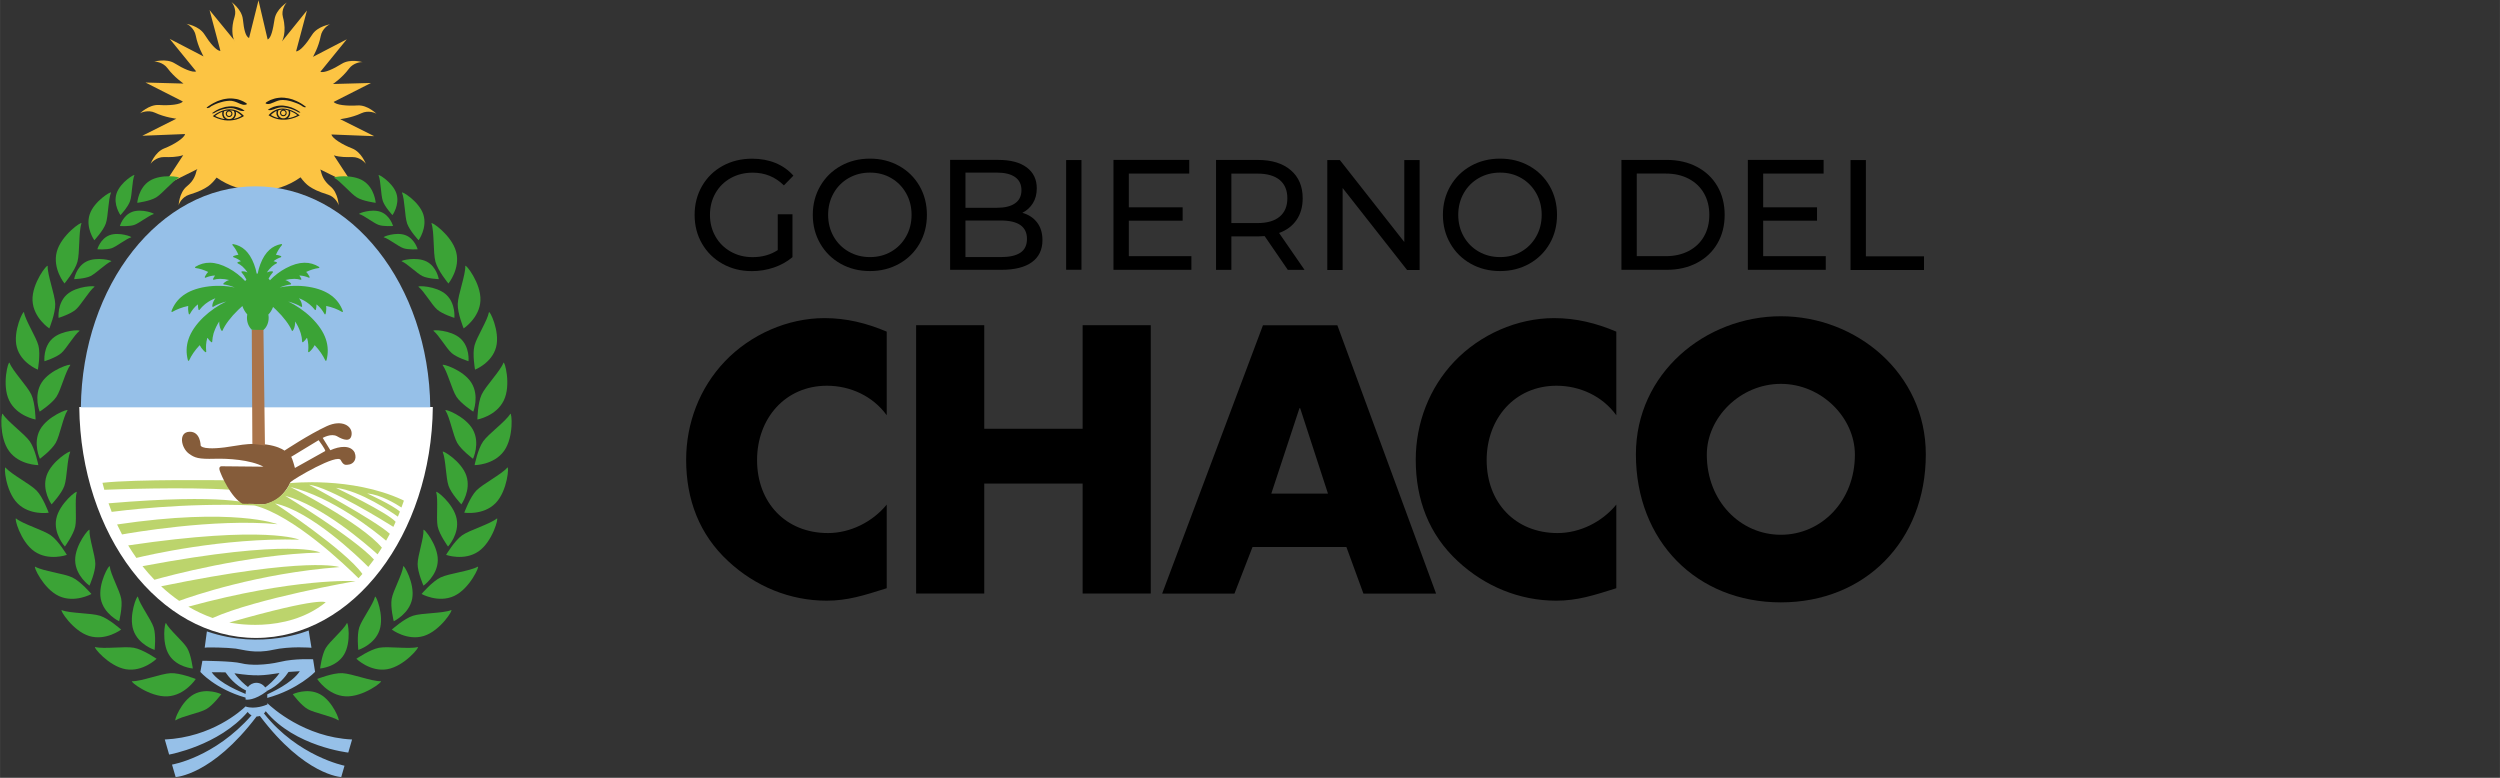 <?xml version="1.0" encoding="UTF-8" standalone="no"?>
<!-- Created with Inkscape (http://www.inkscape.org/) -->

<svg
   width="180"
   height="56"
   viewBox="0 0 47.625 14.817"
   version="1.1"
   id="svg1494"
   inkscape:version="1.1.2 (0a00cf5339, 2022-02-04)"
   sodipodi:docname="logo.svg"
   xmlns:inkscape="http://www.inkscape.org/namespaces/inkscape"
   xmlns:sodipodi="http://sodipodi.sourceforge.net/DTD/sodipodi-0.dtd"
   xmlns="http://www.w3.org/2000/svg"
   xmlns:svg="http://www.w3.org/2000/svg">
  <rect x="0" y="0" width="47.625" height="14.817" fill="#333333" stroke="none"/>
  <sodipodi:namedview
     id="namedview1496"
     pagecolor="#ffffff"
     bordercolor="#666666"
     borderopacity="1.0"
     inkscape:pageshadow="2"
     inkscape:pageopacity="0.0"
     inkscape:pagecheckerboard="0"
     inkscape:document-units="mm"
     showgrid="false"
     units="px"
     inkscape:zoom="8.5065501"
     inkscape:cx="84.58188"
     inkscape:cy="30.270791"
     inkscape:window-width="1920"
     inkscape:window-height="1016"
     inkscape:window-x="0"
     inkscape:window-y="27"
     inkscape:window-maximized="1"
     inkscape:current-layer="layer1" />
  <defs
     id="defs1491" />
  <g
     inkscape:label="Capa 1"
     inkscape:groupmode="layer"
     id="layer1">
    <g
       id="g263"
       transform="matrix(0.094,0,0,-0.094,14.816,4.082)">
      <path
         d="m 0,0 h 2.984 v -8.688 c -1.077,-0.913 -2.331,-1.613 -3.761,-2.101 -1.43,-0.488 -2.922,-0.732 -4.476,-0.732 -2.197,0 -4.176,0.493 -5.937,1.48 -1.762,0.987 -3.145,2.344 -4.151,4.074 -1.005,1.729 -1.507,3.676 -1.507,5.84 0,2.164 0.502,4.116 1.507,5.855 1.006,1.74 2.394,3.098 4.166,4.074 1.772,0.976 3.767,1.464 5.984,1.464 1.74,0 3.321,-0.292 4.741,-0.875 C 0.969,9.807 2.176,8.953 3.171,7.829 L 1.244,5.855 c -1.741,1.719 -3.845,2.578 -6.311,2.578 -1.658,0 -3.144,-0.366 -4.46,-1.098 -1.316,-0.731 -2.348,-1.75 -3.094,-3.054 -0.745,-1.306 -1.118,-2.775 -1.118,-4.408 0,-1.613 0.373,-3.072 1.118,-4.376 0.746,-1.305 1.778,-2.329 3.094,-3.071 1.316,-0.743 2.792,-1.114 4.429,-1.114 1.948,0 3.648,0.477 5.098,1.432 z"
         style="fill:#000000;fill-opacity:1;fill-rule:nonzero;stroke:none"
         id="path265" />
    </g>
    <g
       id="g267"
       transform="matrix(0.094,0,0,-0.094,16.978,4.793)">
      <path
         d="m 0,0 c 1.275,0.743 2.279,1.766 3.016,3.071 0.735,1.305 1.103,2.763 1.103,4.376 0,1.612 -0.368,3.071 -1.103,4.376 -0.737,1.304 -1.741,2.328 -3.016,3.071 -1.274,0.743 -2.71,1.114 -4.305,1.114 -1.596,0 -3.041,-0.371 -4.336,-1.114 -1.296,-0.743 -2.311,-1.767 -3.047,-3.071 -0.735,-1.305 -1.103,-2.764 -1.103,-4.376 0,-1.613 0.368,-3.071 1.103,-4.376 0.736,-1.305 1.751,-2.328 3.047,-3.071 1.295,-0.743 2.74,-1.114 4.336,-1.114 1.595,0 3.031,0.371 4.305,1.114 m -10.242,-2.467 c -1.762,0.987 -3.145,2.35 -4.15,4.09 -1.006,1.739 -1.508,3.681 -1.508,5.824 0,2.142 0.502,4.084 1.508,5.824 1.005,1.74 2.388,3.103 4.15,4.089 1.761,0.987 3.74,1.48 5.937,1.48 2.176,0 4.144,-0.493 5.906,-1.48 1.761,-0.986 3.14,-2.344 4.135,-4.073 C 6.73,11.557 7.228,9.611 7.228,7.447 7.228,5.283 6.73,3.336 5.736,1.607 4.741,-0.123 3.362,-1.48 1.601,-2.467 c -1.762,-0.986 -3.73,-1.479 -5.906,-1.479 -2.197,0 -4.176,0.493 -5.937,1.479"
         style="fill:#000000;fill-opacity:1;fill-rule:nonzero;stroke:none"
         id="path269" />
    </g>
    <g
       id="g271"
       transform="matrix(0.094,0,0,-0.094,19.438,4.814)">
      <path
         d="m 0,0 c 0.891,0.594 1.337,1.528 1.337,2.801 0,2.482 -1.772,3.723 -5.316,3.723 h -7.15 v -7.415 h 7.15 C -2.218,-0.891 -0.891,-0.594 0,0 M -11.129,16.231 V 9.102 h 6.373 c 1.596,0 2.823,0.302 3.684,0.907 0.859,0.605 1.29,1.491 1.29,2.658 0,1.166 -0.431,2.052 -1.29,2.657 -0.861,0.605 -2.088,0.907 -3.684,0.907 z M 3.388,6.126 C 4.113,5.182 4.476,3.989 4.476,2.546 4.476,0.615 3.766,-0.87 2.347,-1.91 0.927,-2.949 -1.14,-3.469 -3.854,-3.469 h -10.383 v 22.277 h 9.761 c 2.487,0 4.409,-0.509 5.766,-1.527 1.357,-1.018 2.036,-2.429 2.036,-4.232 0,-1.168 -0.264,-2.176 -0.793,-3.024 C 2.005,9.176 1.295,8.529 0.404,8.084 1.668,7.722 2.663,7.07 3.388,6.126"
         style="fill:#000000;fill-opacity:1;fill-rule:nonzero;stroke:none"
         id="path273" />
    </g>
    <path
       d="m 20.31,3.049 h 0.292 v 2.09 h -0.292 z"
       style="fill:#000000;fill-opacity:1;fill-rule:nonzero;stroke:none;stroke-width:0.094"
       id="path275" />
    <g
       id="g277"
       transform="matrix(0.094,0,0,-0.094,22.696,4.88)">
      <path
         d="M 0,0 V -2.769 H -15.791 V 19.508 H -0.435 V 16.74 H -12.683 V 9.898 H -1.771 V 7.192 H -12.683 V 0 Z"
         style="fill:#000000;fill-opacity:1;fill-rule:nonzero;stroke:none"
         id="path279" />
    </g>
    <g
       id="g281"
       transform="matrix(0.094,0,0,-0.094,24.378,4.127)">
      <path
         d="M 0,0 C 1.036,0.87 1.554,2.111 1.554,3.724 1.554,5.336 1.036,6.572 0,7.431 -1.036,8.29 -2.539,8.72 -4.508,8.72 H -9.792 V -1.305 h 5.284 C -2.539,-1.305 -1.036,-0.87 0,0 m 1.647,-10.789 -4.693,6.843 C -3.627,-3.989 -4.083,-4.01 -4.414,-4.01 h -5.378 v -6.779 H -12.9 v 22.278 h 8.486 c 2.818,0 5.036,-0.69 6.652,-2.069 C 3.854,8.041 4.662,6.142 4.662,3.724 4.662,2.005 4.248,0.541 3.419,-0.668 2.59,-1.878 1.409,-2.758 -0.124,-3.31 l 5.16,-7.479 z"
         style="fill:#000000;fill-opacity:1;fill-rule:nonzero;stroke:none"
         id="path283" />
    </g>
    <g
       id="g285"
       transform="matrix(0.094,0,0,-0.094,27.044,3.049)">
      <path
         d="m 0,0 v -22.277 h -2.549 l -13.056,16.612 v -16.612 h -3.108 V 0 h 2.549 L -3.108,-16.612 V 0 Z"
         style="fill:#000000;fill-opacity:1;fill-rule:nonzero;stroke:none"
         id="path287" />
    </g>
    <g
       id="g289"
       transform="matrix(0.094,0,0,-0.094,28.982,4.793)">
      <path
         d="m 0,0 c 1.275,0.743 2.279,1.766 3.016,3.071 0.735,1.305 1.103,2.763 1.103,4.376 0,1.612 -0.368,3.071 -1.103,4.376 -0.737,1.304 -1.741,2.328 -3.016,3.071 -1.274,0.743 -2.71,1.114 -4.305,1.114 -1.596,0 -3.041,-0.371 -4.336,-1.114 -1.296,-0.743 -2.311,-1.767 -3.047,-3.071 -0.735,-1.305 -1.103,-2.764 -1.103,-4.376 0,-1.613 0.368,-3.071 1.103,-4.376 0.736,-1.305 1.751,-2.328 3.047,-3.071 1.295,-0.743 2.74,-1.114 4.336,-1.114 1.595,0 3.031,0.371 4.305,1.114 m -10.242,-2.467 c -1.762,0.987 -3.145,2.35 -4.15,4.09 -1.006,1.739 -1.508,3.681 -1.508,5.824 0,2.142 0.502,4.084 1.508,5.824 1.005,1.74 2.388,3.103 4.15,4.089 1.761,0.987 3.74,1.48 5.937,1.48 2.176,0 4.144,-0.493 5.906,-1.48 1.761,-0.986 3.14,-2.344 4.135,-4.073 C 6.73,11.557 7.228,9.611 7.228,7.447 7.228,5.283 6.73,3.336 5.736,1.607 4.741,-0.123 3.362,-1.48 1.601,-2.467 c -1.762,-0.986 -3.73,-1.479 -5.906,-1.479 -2.197,0 -4.176,0.493 -5.937,1.479"
         style="fill:#000000;fill-opacity:1;fill-rule:nonzero;stroke:none"
         id="path291" />
    </g>
    <g
       id="g293"
       transform="matrix(0.094,0,0,-0.094,31.733,4.88)">
      <path
         d="m 0,0 c 1.761,0 3.311,0.35 4.647,1.05 1.336,0.7 2.367,1.681 3.093,2.944 0.725,1.262 1.088,2.721 1.088,4.376 0,1.655 -0.363,3.113 -1.088,4.376 C 7.014,14.008 5.983,14.989 4.647,15.69 3.311,16.39 1.761,16.74 0,16.74 H -5.876 V 0 Z m -8.984,19.508 h 9.17 c 2.301,0 4.342,-0.466 6.124,-1.4 1.782,-0.934 3.165,-2.243 4.15,-3.93 0.984,-1.687 1.476,-3.623 1.476,-5.808 0,-2.186 -0.492,-4.122 -1.476,-5.808 C 9.475,0.875 8.092,-0.435 6.31,-1.369 4.528,-2.302 2.487,-2.769 0.186,-2.769 h -9.17 z"
         style="fill:#000000;fill-opacity:1;fill-rule:nonzero;stroke:none"
         id="path295" />
    </g>
    <g
       id="g297"
       transform="matrix(0.094,0,0,-0.094,34.781,4.88)">
      <path
         d="M 0,0 V -2.769 H -15.791 V 19.508 H -0.435 V 16.74 H -12.683 V 9.898 H -1.771 V 7.192 H -12.683 V 0 Z"
         style="fill:#000000;fill-opacity:1;fill-rule:nonzero;stroke:none"
         id="path299" />
    </g>
    <g
       id="g301"
       transform="matrix(0.094,0,0,-0.094,35.253,3.049)">
      <path
         d="M 0,0 H 3.108 V -19.508 H 14.89 v -2.769 H 0 Z"
         style="fill:#000000;fill-opacity:1;fill-rule:nonzero;stroke:none"
         id="path303" />
    </g>
    <g
       id="g305"
       transform="matrix(0.094,0,0,-0.094,16.892,7.911)">
      <path
         d="m 0,0 c -2.818,3.895 -7.397,5.986 -12.117,5.986 -8.454,0 -14.161,-6.635 -14.161,-15.073 0,-8.583 5.777,-14.785 14.372,-14.785 4.509,0 9.017,2.235 11.906,5.769 v -16.949 c -4.579,-1.442 -7.89,-2.524 -12.188,-2.524 -7.397,0 -14.442,2.885 -19.937,8.005 -5.847,5.41 -8.524,12.478 -8.524,20.556 0,7.428 2.747,14.568 7.82,19.906 5.213,5.481 12.751,8.799 20.218,8.799 4.439,0 8.525,-1.01 12.611,-2.741 z"
         style="fill:#000000;fill-opacity:1;fill-rule:nonzero;stroke:none"
         id="path307" />
    </g>
    <g
       id="g309"
       transform="matrix(0.094,0,0,-0.094,20.624,8.168)">
      <path
         d="M 0,0 V 20.988 H 13.808 V -33.393 H 0 v 22.286 h -19.937 v -22.286 h -13.808 v 54.381 h 13.808 V 0 Z"
         style="fill:#000000;fill-opacity:1;fill-rule:nonzero;stroke:none"
         id="path311" />
    </g>
    <g
       id="g313"
       transform="matrix(0.094,0,0,-0.094,24.768,7.776)">
      <path
         d="M 0,0 H -0.141 L -5.847,-17.309 H 5.636 Z m -9.652,-28.128 -3.663,-9.448 h -14.653 l 20.43,54.381 H 7.538 L 27.546,-37.576 H 12.821 l -3.452,9.448 z"
         style="fill:#000000;fill-opacity:1;fill-rule:nonzero;stroke:none"
         id="path315" />
    </g>
    <g
       id="g317"
       transform="matrix(0.094,0,0,-0.094,30.791,7.911)">
      <path
         d="m 0,0 c -2.818,3.895 -7.397,5.986 -12.118,5.986 -8.454,0 -14.159,-6.635 -14.159,-15.073 0,-8.583 5.776,-14.785 14.371,-14.785 4.509,0 9.017,2.235 11.906,5.769 v -16.949 c -4.579,-1.442 -7.891,-2.524 -12.188,-2.524 -7.397,0 -14.442,2.885 -19.937,8.005 -5.847,5.41 -8.524,12.478 -8.524,20.556 0,7.428 2.747,14.568 7.82,19.906 5.213,5.481 12.751,8.799 20.219,8.799 4.438,0 8.524,-1.01 12.61,-2.741 z"
         style="fill:#000000;fill-opacity:1;fill-rule:nonzero;stroke:none"
         id="path319" />
    </g>
    <g
       id="g321"
       transform="matrix(0.094,0,0,-0.094,32.515,8.662)">
      <path
         d="m 0,0 c 0,-9.376 6.763,-16.228 15.006,-16.228 8.242,0 15.005,6.852 15.005,16.228 0,7.501 -6.763,14.353 -15.005,14.353 C 6.763,14.353 0,7.501 0,0 m 44.383,0.072 c 0,-17.598 -12.329,-30.003 -29.377,-30.003 -17.049,0 -29.377,12.405 -29.377,30.003 0,16.444 14.089,27.984 29.377,27.984 15.287,0 29.377,-11.54 29.377,-27.984"
         style="fill:#000000;fill-opacity:1;fill-rule:nonzero;stroke:none"
         id="path323" />
    </g>
    <g
       id="g325"
       transform="matrix(0.062,0,0,-0.062,8.245,7.754)">
      <path
         d="m 0,0 c -0.402,-39.274 -24.575,-70.953 -54.316,-70.953 -29.759,0 -53.91,31.69 -54.319,70.953 z"
         style="fill:#ffffff;fill-opacity:1;fill-rule:evenodd;stroke:none"
         id="path327" />
    </g>
    <g
       id="g329"
       transform="matrix(0.062,0,0,-0.062,4.464,0.783)">
      <path
         d="M 0,0 V 0 L -0.007,-0.048 -0.155,0.365 C -0.062,0.128 0,0 0,0 m 32.506,-23.982 c 0,0 3.482,0.37 6.565,1.836 2.057,0.978 4.339,0.106 4.685,-0.277 0,0 -2.772,2.861 -5.914,2.654 -3.157,-0.221 -6.665,0.137 -7.322,1.09 l 11.468,5.818 -11.686,-0.321 c 0,0 2.895,1.964 4.918,4.716 1.348,1.824 3.781,2.14 4.268,1.971 0,0 -3.795,1.193 -6.468,-0.465 -2.629,-1.644 -5.509,-2.943 -6.595,-2.459 l 0.045,0.044 8.078,9.932 -10.39,-5.398 c 0,0 1.761,3.046 2.381,6.391 0.41,2.253 2.46,3.589 2.981,3.63 0,0 -3.941,-0.561 -5.631,-3.231 -1.666,-2.67 -3.744,-5.136 -4.918,-5.099 l 3.333,12.557 -7.675,-9.514 c 0,0 1.591,2.75 0.291,7.498 -0.601,2.201 0.835,4.25 1.3,4.527 0,0 -3.396,-2.093 -3.87,-5.213 C 11.867,3.596 11.317,0.923 10.228,0.502 L 7.414,12.531 4.519,0.945 C 3.441,1.421 2.947,3.536 2.621,6.678 2.3,9.817 -0.982,12.073 -0.982,12.073 -0.543,11.796 0.783,9.669 0.077,7.498 -1.103,3.894 -0.498,1.384 -0.166,0.431 L -7.624,9.54 -4.282,-3.006 c -1.167,-0.055 -3.246,2.411 -4.919,5.088 -1.698,2.662 -5.634,3.238 -5.634,3.238 0.524,-0.063 2.566,-1.396 2.976,-3.633 0.627,-3.346 2.392,-6.395 2.392,-6.395 l -10.393,5.394 8.078,-9.932 0.056,-0.047 c -1.071,-0.484 -3.977,0.804 -6.598,2.454 -2.681,1.673 -6.472,0.473 -6.472,0.473 0.491,0.181 2.905,-0.129 4.257,-1.967 2.015,-2.74 4.932,-4.716 4.932,-4.716 l -11.693,0.318 11.461,-5.819 c -0.65,-0.971 -4.162,-1.303 -7.3,-1.082 -3.16,0.196 -5.929,-2.651 -5.929,-2.651 0.347,0.373 2.628,1.24 4.677,0.277 3.083,-1.458 6.572,-1.839 6.572,-1.839 l -10.459,-5.239 13.132,0.524 c -0.176,-1.166 -3.426,-3.278 -6.375,-4.404 -2.944,-1.145 -4.265,-4.881 -4.265,-4.881 0.151,0.491 1.854,2.23 4.132,2.211 1.819,-0.03 3.931,-0.074 5.944,0.598 l -6.233,-9.533 10.593,5.247 c -0.155,-0.278 -0.254,-0.454 -0.254,-0.454 -0.34,-1.37 -0.813,-3.087 -2.984,-4.841 -2.444,-1.983 -2.544,-5.974 -2.544,-5.974 -0.007,0.532 1.075,2.721 3.246,3.389 3.26,1.02 4.493,1.706 5.815,2.585 0.79,0.539 1.765,1.532 2.61,2.677 3.641,-2.562 8.065,-4.084 12.86,-4.084 4.823,0 9.286,1.547 12.934,4.165 0.857,-1.189 1.854,-2.208 2.651,-2.758 1.329,-0.879 2.573,-1.565 5.826,-2.585 2.168,-0.668 3.25,-2.857 3.25,-3.389 0,0 -0.108,3.991 -2.559,5.974 -2.16,1.754 -2.626,3.471 -2.976,4.841 0,0 -0.033,0.129 -0.129,0.339 l 10.36,-5.132 -6.188,9.463 c 1.953,-0.602 3.973,-0.55 5.723,-0.528 2.285,0.019 3.991,-1.72 4.153,-2.211 0,0 -1.336,3.736 -4.279,4.881 -2.942,1.126 -6.154,3.105 -6.328,4.272 l 13.129,-0.521 z"
         style="fill:#fcc443;fill-opacity:1;fill-rule:evenodd;stroke:none"
         id="path331" />
    </g>
    <g
       id="g333"
       transform="matrix(0.062,0,0,-0.062,1.54,7.76)">
      <path
         d="m 0,0 c 0.395,37.591 24.272,67.911 53.681,67.911 29.393,0 53.278,-30.313 53.677,-67.907 z"
         style="fill:#96c0e8;fill-opacity:1;fill-rule:evenodd;stroke:none"
         id="path335" />
    </g>
    <g
       id="g337"
       transform="matrix(0.062,0,0,-0.062,4.368,11.859)">
      <path
         d="M 0,0 C 0,0 17.132,-3.851 29.601,6.185 29.601,6.185 28.39,8.105 0,0"
         style="fill:#bcd46c;fill-opacity:1;fill-rule:evenodd;stroke:none"
         id="path339" />
    </g>
    <g
       id="g341"
       transform="matrix(0.062,0,0,-0.062,3.588,11.557)">
      <path
         d="M 0,0 C 2.389,-1.407 4.877,-2.574 7.458,-3.485 20.956,2.562 50.912,7.768 51.403,7.857 h 0.014 C 51.026,7.879 32.602,8.89 0,0"
         style="fill:#bcd46c;fill-opacity:1;fill-rule:evenodd;stroke:none"
         id="path343" />
    </g>
    <g
       id="g345"
       transform="matrix(0.062,0,0,-0.062,3.069,11.169)">
      <path
         d="M 0,0 C 1.769,-1.639 3.615,-3.146 5.542,-4.475 9.474,-3.039 29.725,3.998 54.792,5.9 54.792,5.9 45.417,9.326 0,0"
         style="fill:#bcd46c;fill-opacity:1;fill-rule:evenodd;stroke:none"
         id="path347" />
    </g>
    <g
       id="g349"
       transform="matrix(0.062,0,0,-0.062,2.714,10.786)">
      <path
         d="M 0,0 C 1.17,-1.462 2.392,-2.865 3.667,-4.176 7.428,-3.116 32.141,3.633 54.644,4.191 54.644,4.191 46.149,8.688 0,0"
         style="fill:#bcd46c;fill-opacity:1;fill-rule:evenodd;stroke:none"
         id="path351" />
    </g>
    <g
       id="g353"
       transform="matrix(0.062,0,0,-0.062,5.701,10.281)">
      <path
         d="m 0,0 c 0,0 -10.191,4.519 -52.57,-1.762 0.794,-1.318 1.629,-2.607 2.511,-3.843 C -47.105,-4.885 -23.523,0.661 0,0"
         style="fill:#bcd46c;fill-opacity:1;fill-rule:evenodd;stroke:none"
         id="path355" />
    </g>
    <g
       id="g357"
       transform="matrix(0.062,0,0,-0.062,5.286,9.986)">
      <path
         d="m 0,0 c 0,0 -13.421,5.242 -49.291,-0.085 0.483,-1.041 0.989,-2.068 1.517,-3.069 C -45.602,-2.758 -19.506,1.835 0,0"
         style="fill:#bcd46c;fill-opacity:1;fill-rule:evenodd;stroke:none"
         id="path359" />
    </g>
    <g
       id="g361"
       transform="matrix(0.062,0,0,-0.062,4.845,9.629)">
      <path
         d="m 0,0 c 0.099,-0.008 0.203,-0.008 0.311,-0.008 0,0 -0.034,0.015 -0.115,0.048 -0.953,0.498 -8.732,3.689 -44.997,0.616 0.314,-0.886 0.635,-1.757 0.967,-2.628 C -42.028,-1.74 -21.755,0.93 0,0"
         style="fill:#bcd46c;fill-opacity:1;fill-rule:evenodd;stroke:none"
         id="path363" />
    </g>
    <g
       id="g365"
       transform="matrix(0.062,0,0,-0.062,4.399,9.33)">
      <path
         d="m 0,0 -1.71,2.913 c 0,0 -27.672,0.387 -37.767,-0.779 0.173,-0.712 0.366,-1.44 0.572,-2.145 C -36.157,0.099 -14.134,0.938 0,0"
         style="fill:#bcd46c;fill-opacity:1;fill-rule:evenodd;stroke:none"
         id="path367" />
    </g>
    <g
       id="g369"
       transform="matrix(0.062,0,0,-0.062,5.618,8.915)">
      <path
         d="M 0,0 V 0 C 0,0 -0.735,2.828 -1.152,3.426 L 7.281,8.54 c 0,0 2.201,-2.943 2.027,-3.335 z M 18.335,4.788 C 17.076,7.093 13.754,6.749 10.884,5.449 L 8.537,9.238 c 0,0 2.658,1.532 4.445,0.48 1.779,-1.045 4.198,-1.949 4.438,0.598 0.247,2.552 -2.935,4.7 -7.662,2.518 -5.383,-2.481 -12.97,-7.506 -12.97,-7.506 0,0 -4.224,3.393 -14.843,1.525 -10.626,-1.861 -10.91,0.037 -10.91,0.037 0,0 -0.034,4.374 -3.46,4.235 -3.43,-0.145 -2.581,-4.933 -0.144,-6.724 1.791,-1.307 2.943,-1.709 7.913,-1.573 3.939,0.118 10.91,-0.266 14.994,-2.433 l -12.834,0.129 c 0,0 -1.046,0.07 -0.625,-1.292 0.421,-1.377 3.468,-8.363 7.03,-10.224 1.643,0 7.075,-0.169 7.075,-0.169 0,0 1.687,0.516 2.691,1.052 1.643,0.772 4.014,3.359 4.922,5.733 1.056,1.053 14.632,8.995 15.503,6.757 0.876,-1.717 1.574,-1.476 2.629,-1.303 1.045,0.185 2.514,1.403 1.606,3.71"
         style="fill:#855c3a;fill-opacity:1;fill-rule:evenodd;stroke:none"
         id="path371" />
    </g>
    <g
       id="g373"
       transform="matrix(0.062,0,0,-0.062,7.694,9.538)">
      <path
         d="m 0,0 -0.542,0.292 c -15.685,7.199 -34.445,5.091 -34.445,5.091 0,0 -1.868,-5.013 -7.905,-6.471 l -4.973,0.121 c 0,0 1.008,-0.218 2.23,-0.509 -0.1,0 -0.196,0.007 -0.295,0.007 12.051,-3.076 28.126,-18.52 31.985,-22.364 0.406,0.425 0.801,0.871 1.185,1.315 -5.136,7.303 -26.839,21.658 -26.839,21.658 11.047,-2.326 25.676,-16.504 28.667,-19.495 0.594,0.739 1.181,1.499 1.735,2.271 -6.151,6.72 -27.293,19.59 -27.293,19.59 11.254,-2.975 24.809,-14.757 28.401,-18.002 0.451,0.664 0.897,1.351 1.325,2.053 -6.424,7.728 -28.101,18.641 -28.101,18.641 12.831,-3.064 26.011,-13.623 29.397,-16.489 0.392,0.694 0.776,1.4 1.152,2.108 -4.733,4.276 -24.811,15.068 -24.811,15.068 6.236,-0.701 23.515,-11.449 25.893,-12.938 0.229,0.514 0.458,1.034 0.694,1.558 -2.437,2.806 -18.339,10.439 -18.339,10.439 7.558,-0.894 17.232,-7.569 19.029,-8.855 0.219,0.511 0.421,1.027 0.628,1.548 -2.311,2.063 -10.072,5.579 -10.072,5.579 4.154,-0.347 8.78,-3.161 10.545,-4.32 0.258,0.69 0.51,1.392 0.749,2.104"
         style="fill:#bcd46c;fill-opacity:1;fill-rule:evenodd;stroke:none"
         id="path375" />
    </g>
    <g
       id="g377"
       transform="matrix(0.062,0,0,-0.062,3.219,12.474)">
      <path
         d="m 0,0 c 2.359,-3.836 7.315,-4.213 7.315,-4.213 0,0 -0.511,4.246 -1.751,6.31 C 4.297,4.191 0.155,7.631 -0.905,9.711 -1.244,10.383 -2.359,3.833 0,0"
         style="fill:#3ba336;fill-opacity:1;fill-rule:evenodd;stroke:none"
         id="path379" />
    </g>
    <g
       id="g381"
       transform="matrix(0.062,0,0,-0.062,3.729,12.935)">
      <path
         d="m 0,0 c 0,0 -4.808,1.916 -7.71,1.787 -2.953,-0.133 -9.012,-2.544 -11.833,-2.473 -0.905,0.029 5.405,-4.937 10.851,-4.649 C -3.256,-5.039 0,0 0,0"
         style="fill:#3ba336;fill-opacity:1;fill-rule:evenodd;stroke:none"
         id="path383" />
    </g>
    <g
       id="g385"
       transform="matrix(0.062,0,0,-0.062,2.945,12.381)">
      <path
         d="m 0,0 c 0,0 0.495,4.501 -0.299,6.919 -0.797,2.466 -4.247,7.008 -4.84,9.407 C -5.328,17.095 -8.053,10.607 -6.531,6.092 -5.01,1.565 0,0 0,0"
         style="fill:#3ba336;fill-opacity:1;fill-rule:evenodd;stroke:none"
         id="path387" />
    </g>
    <g
       id="g389"
       transform="matrix(0.062,0,0,-0.062,2.982,12.55)">
      <path
         d="M 0,0 C 0,0 -4.176,2.88 -6.993,3.386 -9.84,3.899 -16.157,2.92 -18.841,3.603 -19.698,3.825 -14.743,-2.308 -9.475,-3.212 -4.213,-4.113 0,0 0,0"
         style="fill:#3ba336;fill-opacity:1;fill-rule:evenodd;stroke:none"
         id="path391" />
    </g>
    <g
       id="g393"
       transform="matrix(0.062,0,0,-0.062,1.919,11.407)">
      <path
         d="m 0,0 c 0.897,-4.685 5.652,-6.912 5.652,-6.912 0,0 1.1,4.405 0.639,6.904 C 5.826,2.529 3.016,7.506 2.751,9.961 2.658,10.744 -0.897,4.689 0,0"
         style="fill:#3ba336;fill-opacity:1;fill-rule:evenodd;stroke:none"
         id="path395" />
    </g>
    <g
       id="g397"
       transform="matrix(0.062,0,0,-0.062,2.307,11.994)">
      <path
         d="m 0,0 c 0,0 -3.781,3.389 -6.495,4.253 -2.773,0.872 -9.16,0.702 -11.734,1.721 -0.82,0.332 3.309,-6.384 8.418,-7.946 C -4.7,-3.534 0,0 0,0"
         style="fill:#3ba336;fill-opacity:1;fill-rule:evenodd;stroke:none"
         id="path399" />
    </g>
    <g
       id="g401"
       transform="matrix(0.062,0,0,-0.062,1.704,11.157)">
      <path
         d="M 0,0 C 0,0 1.828,4.143 1.802,6.69 1.772,9.282 -0.144,14.65 0.004,17.11 0.055,17.911 -4.479,12.542 -4.398,7.776 -4.305,3.001 0,0 0,0"
         style="fill:#3ba336;fill-opacity:1;fill-rule:evenodd;stroke:none"
         id="path403" />
    </g>
    <g
       id="g405"
       transform="matrix(0.062,0,0,-0.062,1.741,11.316)">
      <path
         d="m 0,0 c 0,0 -3.286,3.866 -5.867,5.088 -2.621,1.237 -8.976,1.931 -11.387,3.29 -0.775,0.436 2.411,-6.764 7.266,-9.005 C -5.139,-2.868 0,0 0,0"
         style="fill:#3ba336;fill-opacity:1;fill-rule:evenodd;stroke:none"
         id="path407" />
    </g>
    <g
       id="g409"
       transform="matrix(0.062,0,0,-0.062,1.433,10.03)">
      <path
         d="m 0,0 c 0.521,2.53 -0.21,8.194 0.454,10.568 0.218,0.76 -5.357,-3.516 -6.288,-8.201 -0.915,-4.678 2.651,-8.529 2.651,-8.529 0,0 2.667,3.667 3.183,6.162"
         style="fill:#3ba336;fill-opacity:1;fill-rule:evenodd;stroke:none"
         id="path411" />
    </g>
    <g
       id="g413"
       transform="matrix(0.062,0,0,-0.062,1.273,10.571)">
      <path
         d="M 0,0 C 0,0 -2.588,4.369 -4.918,6.008 -7.292,7.669 -13.436,9.43 -15.585,11.176 -16.279,11.731 -14.351,4.099 -9.95,1.067 -5.549,-1.964 0,0 0,0"
         style="fill:#3ba336;fill-opacity:1;fill-rule:evenodd;stroke:none"
         id="path415" />
    </g>
    <g
       id="g417"
       transform="matrix(0.062,0,0,-0.062,1.226,9.255)">
      <path
         d="m 0,0 c 0.841,2.444 0.823,8.149 1.794,10.427 0.31,0.727 -5.768,-2.81 -7.27,-7.333 -1.517,-4.53 1.539,-8.798 1.539,-8.798 0,0 3.106,3.297 3.937,5.704"
         style="fill:#3ba336;fill-opacity:1;fill-rule:evenodd;stroke:none"
         id="path419" />
    </g>
    <g
       id="g421"
       transform="matrix(0.062,0,0,-0.062,0.927,9.768)">
      <path
         d="m 0,0 c 0,0 -1.732,4.77 -3.718,6.812 -2.02,2.078 -7.739,4.948 -9.526,7.06 -0.576,0.679 -0.1,-7.189 3.666,-10.974 C -5.819,-0.897 0,0 0,0"
         style="fill:#3ba336;fill-opacity:1;fill-rule:evenodd;stroke:none"
         id="path423" />
    </g>
    <g
       id="g425"
       transform="matrix(0.062,0,0,-0.062,0.73,8.861)">
      <path
         d="m 0,0 c 0,0 -0.978,4.985 -2.629,7.308 -1.676,2.366 -6.886,6.077 -8.319,8.439 -0.462,0.757 -1.21,-7.081 1.932,-11.408 C -5.889,0.008 0,0 0,0"
         style="fill:#3ba336;fill-opacity:1;fill-rule:evenodd;stroke:none"
         id="path427" />
    </g>
    <g
       id="g429"
       transform="matrix(0.062,0,0,-0.062,0.76,8.74)">
      <path
         d="m 0,0 c 0,0 3.64,2.699 4.877,4.925 1.259,2.256 2.245,7.883 3.6,9.947 C 8.909,15.529 2.311,13.118 0.026,8.934 -2.253,4.744 0,0 0,0"
         style="fill:#3ba336;fill-opacity:1;fill-rule:evenodd;stroke:none"
         id="path431" />
    </g>
    <g
       id="g433"
       transform="matrix(0.062,0,0,-0.062,0.677,7.992)">
      <path
         d="M 0,0 C 0,0 -0.084,5.081 -1.303,7.661 -2.537,10.283 -7.011,14.85 -8.004,17.427 -8.333,18.254 -10.445,10.663 -8.112,5.86 -5.785,1.037 0,0 0,0"
         style="fill:#3ba336;fill-opacity:1;fill-rule:evenodd;stroke:none"
         id="path435" />
    </g>
    <g
       id="g437"
       transform="matrix(0.062,0,0,-0.062,0.755,7.842)">
      <path
         d="M 0,0 C 0,0 3.803,2.463 5.18,4.601 6.579,6.775 7.93,12.318 9.407,14.297 9.88,14.932 3.138,12.949 0.594,8.913 -1.95,4.877 0,0 0,0"
         style="fill:#3ba336;fill-opacity:1;fill-rule:evenodd;stroke:none"
         id="path439" />
    </g>
    <g
       id="g441"
       transform="matrix(0.062,0,0,-0.062,0.721,7.042)">
      <path
         d="M 0,0 C 0,0 0.842,4.718 0.185,7.344 -0.487,9.998 -3.818,15.045 -4.268,17.626 -4.416,18.446 -7.754,11.789 -6.473,6.904 -5.188,2.016 0,0 0,0"
         style="fill:#3ba336;fill-opacity:1;fill-rule:evenodd;stroke:none"
         id="path443" />
    </g>
    <g
       id="g445"
       transform="matrix(0.062,0,0,-0.062,0.846,6.882)">
      <path
         d="M 0,0 C 0,0 3.604,1.111 5.191,2.515 6.805,3.944 9.139,8.079 10.771,9.319 11.294,9.725 5.45,9.655 2.493,7.004 -0.454,4.349 0,0 0,0"
         style="fill:#3ba336;fill-opacity:1;fill-rule:evenodd;stroke:none"
         id="path447" />
    </g>
    <g
       id="g449"
       transform="matrix(0.062,0,0,-0.062,0.939,6.257)">
      <path
         d="M 0,0 C 0,0 1.923,4.7 1.816,7.547 1.713,10.452 -0.602,16.405 -0.506,19.17 -0.473,20.056 -5.405,13.916 -5.158,8.569 -4.911,3.234 0,0 0,0"
         style="fill:#3ba336;fill-opacity:1;fill-rule:evenodd;stroke:none"
         id="path451" />
    </g>
    <g
       id="g453"
       transform="matrix(0.062,0,0,-0.062,1.799,5.464)">
      <path
         d="m 0,0 c 0.539,0.409 -5.449,0.34 -8.477,-2.374 -3.017,-2.721 -2.552,-7.167 -2.552,-7.167 0,0 3.692,1.137 5.318,2.573 C -4.065,-5.513 -1.676,-1.281 0,0"
         style="fill:#3ba336;fill-opacity:1;fill-rule:evenodd;stroke:none"
         id="path455" />
    </g>
    <g
       id="g457"
       transform="matrix(0.062,0,0,-0.062,1.475,4.987)">
      <path
         d="m 0,0 c 0.757,2.799 0.317,9.171 1.229,11.79 0.288,0.841 -6.232,-3.567 -7.584,-8.732 -1.355,-5.181 2.374,-9.729 2.374,-9.729 0,0 3.231,3.913 3.981,6.671"
         style="fill:#3ba336;fill-opacity:1;fill-rule:evenodd;stroke:none"
         id="path459" />
    </g>
    <g
       id="g461"
       transform="matrix(0.062,0,0,-0.062,1.412,5.318)">
      <path
         d="M 0,0 C 0,0 3.341,0.114 5.029,0.938 6.742,1.787 9.703,4.781 11.394,5.476 11.93,5.696 6.912,7.004 3.769,5.412 0.612,3.832 0,0 0,0"
         style="fill:#3ba336;fill-opacity:1;fill-rule:evenodd;stroke:none"
         id="path463" />
    </g>
    <g
       id="g465"
       transform="matrix(0.062,0,0,-0.062,2.088,4.48)">
      <path
         d="m 0,0 c -2.876,-1.074 -3.774,-4.331 -3.774,-4.331 0,0 2.902,-0.229 4.445,0.336 C 2.23,-3.419 5.088,-1.1 6.616,-0.668 7.1,-0.531 2.875,1.074 0,0"
         style="fill:#3ba336;fill-opacity:1;fill-rule:evenodd;stroke:none"
         id="path467" />
    </g>
    <g
       id="g469"
       transform="matrix(0.062,0,0,-0.062,2.016,4.256)">
      <path
         d="M 0,0 C 0.75,2.211 0.713,7.374 1.577,9.437 1.85,10.091 -3.626,6.871 -4.97,2.769 c -1.34,-4.099 1.433,-7.942 1.433,-7.942 0,0 2.802,2.991 3.537,5.173"
         style="fill:#3ba336;fill-opacity:1;fill-rule:evenodd;stroke:none"
         id="path471" />
    </g>
    <g
       id="g473"
       transform="matrix(0.062,0,0,-0.062,2.928,4.078)">
      <path
         d="m 0,0 c 0.487,0.143 -3.736,1.754 -6.616,0.672 -2.873,-1.082 -3.781,-4.342 -3.781,-4.342 0,0 2.913,-0.214 4.456,0.347 C -4.383,-2.758 -1.532,-0.439 0,0"
         style="fill:#3ba336;fill-opacity:1;fill-rule:evenodd;stroke:none"
         id="path475" />
    </g>
    <g
       id="g477"
       transform="matrix(0.062,0,0,-0.062,2.478,3.829)">
      <path
         d="m 0,0 c 0.628,1.857 0.595,6.184 1.315,7.912 0.232,0.546 -4.353,-2.16 -5.476,-5.593 -1.133,-3.438 1.2,-6.661 1.2,-6.661 0,0 2.349,2.51 2.961,4.342"
         style="fill:#3ba336;fill-opacity:1;fill-rule:evenodd;stroke:none"
         id="path479" />
    </g>
    <g
       id="g481"
       transform="matrix(0.062,0,0,-0.062,3.405,3.388)">
      <path
         d="m 0,0 c 0.609,0.318 -5.421,1.296 -8.935,-0.912 -3.504,-2.205 -3.818,-6.764 -3.818,-6.764 0,0 3.91,0.502 5.8,1.661 C -5.04,-4.833 -1.909,-0.997 0,0"
         style="fill:#3ba336;fill-opacity:1;fill-rule:evenodd;stroke:none"
         id="path483" />
    </g>
    <g
       id="g485"
       transform="matrix(0.062,0,0,-0.062,3.692,13.227)">
      <path
         d="m 0,0 c -3.958,-2.164 -6.224,-8.396 -5.597,-7.987 1.95,1.271 7.259,2.219 9.393,3.416 C 5.889,-3.401 8.434,0.04 8.434,0.04 8.434,0.04 3.959,2.164 0,0"
         style="fill:#3ba336;fill-opacity:1;fill-rule:evenodd;stroke:none"
         id="path487" />
    </g>
    <g
       id="g489"
       transform="matrix(0.062,0,0,-0.062,6.551,12.474)">
      <path
         d="m 0,0 c 2.367,3.833 1.248,10.383 0.912,9.711 -1.063,-2.08 -5.209,-5.52 -6.476,-7.614 -1.233,-2.064 -1.746,-6.31 -1.746,-6.31 0,0 4.947,0.377 7.31,4.213"
         style="fill:#3ba336;fill-opacity:1;fill-rule:evenodd;stroke:none"
         id="path491" />
    </g>
    <g
       id="g493"
       transform="matrix(0.062,0,0,-0.062,6.52,12.824)">
      <path
         d="m 0,0 c -2.905,0.136 -7.709,-1.787 -7.709,-1.787 0,0 3.249,-5.04 8.702,-5.336 C 6.428,-7.41 12.735,-2.448 11.83,-2.474 9.009,-2.54 2.954,-0.133 0,0"
         style="fill:#3ba336;fill-opacity:1;fill-rule:evenodd;stroke:none"
         id="path495" />
    </g>
    <g
       id="g497"
       transform="matrix(0.062,0,0,-0.062,7.144,11.369)">
      <path
         d="m 0,0 c -0.595,-2.397 -4.043,-6.938 -4.845,-9.408 -0.785,-2.415 -0.294,-6.919 -0.294,-6.919 0,0 5.01,1.569 6.527,6.092 C 2.913,-5.719 0.188,0.767 0,0"
         style="fill:#3ba336;fill-opacity:1;fill-rule:evenodd;stroke:none"
         id="path499" />
    </g>
    <g
       id="g501"
       transform="matrix(0.062,0,0,-0.062,7.222,12.34)">
      <path
         d="m 0,0 c -2.806,-0.506 -6.99,-3.386 -6.99,-3.386 0,0 4.213,-4.113 9.478,-3.209 5.273,0.898 10.217,7.027 9.36,6.805 C 9.164,-0.473 2.846,0.513 0,0"
         style="fill:#3ba336;fill-opacity:1;fill-rule:evenodd;stroke:none"
         id="path503" />
    </g>
    <g
       id="g505"
       transform="matrix(0.062,0,0,-0.062,7.681,10.789)">
      <path
         d="m 0,0 c -0.27,-2.455 -3.083,-7.425 -3.541,-9.965 -0.458,-2.503 0.628,-6.909 0.628,-6.909 0,0 4.755,2.238 5.664,6.913 C 3.648,-5.272 0.084,0.783 0,0"
         style="fill:#3ba336;fill-opacity:1;fill-rule:evenodd;stroke:none"
         id="path507" />
    </g>
    <g
       id="g509"
       transform="matrix(0.062,0,0,-0.062,7.867,11.73)">
      <path
         d="m 0,0 c -2.718,-0.864 -6.502,-4.253 -6.502,-4.253 0,0 4.7,-3.533 9.81,-1.971 5.11,1.565 9.242,8.273 8.418,7.949 C 9.153,0.702 2.766,0.875 0,0"
         style="fill:#3ba336;fill-opacity:1;fill-rule:evenodd;stroke:none"
         id="path511" />
    </g>
    <g
       id="g513"
       transform="matrix(0.062,0,0,-0.062,8.067,11.157)">
      <path
         d="M 0,0 C 0,0 4.305,3.001 4.398,7.776 4.479,12.542 -0.055,17.911 -0.004,17.11 0.144,14.65 -1.772,9.282 -1.801,6.69 -1.828,4.143 0,0 0,0"
         style="fill:#3ba336;fill-opacity:1;fill-rule:evenodd;stroke:none"
         id="path515" />
    </g>
    <g
       id="g517"
       transform="matrix(0.062,0,0,-0.062,9.1,10.796)">
      <path
         d="m 0,0 c -2.407,-1.355 -8.765,-2.049 -11.382,-3.286 -2.592,-1.226 -5.867,-5.091 -5.867,-5.091 0,0 5.128,-2.866 9.987,-0.624 C -2.414,-6.772 0.768,0.439 0,0"
         style="fill:#3ba336;fill-opacity:1;fill-rule:evenodd;stroke:none"
         id="path519" />
    </g>
    <g
       id="g521"
       transform="matrix(0.062,0,0,-0.062,8.699,9.883)">
      <path
         d="m 0,0 c -0.919,4.678 -6.494,8.961 -6.284,8.2 0.671,-2.381 -0.064,-8.042 0.45,-10.57 0.52,-2.493 3.183,-6.163 3.183,-6.163 0,0 3.57,3.851 2.651,8.533"
         style="fill:#3ba336;fill-opacity:1;fill-rule:evenodd;stroke:none"
         id="path523" />
    </g>
    <g
       id="g525"
       transform="matrix(0.062,0,0,-0.062,9.464,9.878)">
      <path
         d="m 0,0 c -2.145,-1.746 -8.289,-3.507 -10.663,-5.165 -2.334,-1.639 -4.922,-6.011 -4.922,-6.011 0,0 5.55,-1.964 9.955,1.067 C -1.23,-7.078 0.694,0.558 0,0"
         style="fill:#3ba336;fill-opacity:1;fill-rule:evenodd;stroke:none"
         id="path527" />
    </g>
    <g
       id="g529"
       transform="matrix(0.062,0,0,-0.062,8.884,9.063)">
      <path
         d="m 0,0 c -1.506,4.523 -7.587,8.06 -7.273,7.329 0.96,-2.278 0.955,-7.983 1.797,-10.423 0.824,-2.411 3.936,-5.704 3.936,-5.704 0,0 3.05,4.267 1.54,8.798"
         style="fill:#3ba336;fill-opacity:1;fill-rule:evenodd;stroke:none"
         id="path531" />
    </g>
    <g
       id="g533"
       transform="matrix(0.062,0,0,-0.062,9.665,8.907)">
      <path
         d="m 0,0 c -1.787,-2.112 -7.499,-4.985 -9.53,-7.063 -1.983,-2.042 -3.714,-6.809 -3.714,-6.809 0,0 5.815,-0.897 9.574,2.892 C 0.099,-7.189 0.572,0.679 0,0"
         style="fill:#3ba336;fill-opacity:1;fill-rule:evenodd;stroke:none"
         id="path535" />
    </g>
    <g
       id="g537"
       transform="matrix(0.062,0,0,-0.062,9.204,8.408)">
      <path
         d="m 0,0 c -1.654,-2.326 -2.629,-7.307 -2.629,-7.307 0,0 5.885,0.004 9.023,4.338 C 9.529,1.359 8.783,9.193 8.322,8.44 6.882,6.069 1.68,2.362 0,0"
         style="fill:#3ba336;fill-opacity:1;fill-rule:evenodd;stroke:none"
         id="path539" />
    </g>
    <g
       id="g541"
       transform="matrix(0.062,0,0,-0.062,9.009,8.186)">
      <path
         d="m 0,0 c -2.282,4.183 -8.883,6.594 -8.451,5.926 1.355,-2.064 2.348,-7.68 3.604,-9.932 1.232,-2.226 4.873,-4.929 4.873,-4.929 0,0 2.26,4.744 -0.026,8.935"
         style="fill:#3ba336;fill-opacity:1;fill-rule:evenodd;stroke:none"
         id="path543" />
    </g>
    <g
       id="g545"
       transform="matrix(0.062,0,0,-0.062,9.094,7.992)">
      <path
         d="M 0,0 C 0,0 5.785,1.037 8.112,5.86 10.445,10.663 8.333,18.254 8.004,17.427 7.011,14.85 2.536,10.283 1.3,7.661 0.084,5.081 0,0 0,0"
         style="fill:#3ba336;fill-opacity:1;fill-rule:evenodd;stroke:none"
         id="path547" />
    </g>
    <g
       id="g549"
       transform="matrix(0.062,0,0,-0.062,8.432,6.956)">
      <path
         d="m 0,0 c 1.477,-1.982 2.824,-7.52 4.228,-9.696 1.377,-2.141 5.187,-4.6 5.187,-4.6 0,0 1.943,4.878 -0.602,8.909 C 6.269,-1.347 -0.473,0.635 0,0"
         style="fill:#3ba336;fill-opacity:1;fill-rule:evenodd;stroke:none"
         id="path551" />
    </g>
    <g
       id="g553"
       transform="matrix(0.062,0,0,-0.062,9.049,7.042)">
      <path
         d="M 0,0 C 0,0 5.181,2.016 6.469,6.904 7.758,11.789 4.416,18.446 4.268,17.626 3.811,15.045 0.487,9.998 -0.18,7.344 -0.849,4.718 0,0 0,0"
         style="fill:#3ba336;fill-opacity:1;fill-rule:evenodd;stroke:none"
         id="path555" />
    </g>
    <g
       id="g557"
       transform="matrix(0.062,0,0,-0.062,8.257,6.303)">
      <path
         d="m 0,0 c 1.631,-1.251 3.965,-5.387 5.575,-6.804 1.591,-1.411 5.195,-2.518 5.195,-2.518 0,0 0.454,4.345 -2.496,6.996 C 5.32,0.333 -0.524,0.403 0,0"
         style="fill:#3ba336;fill-opacity:1;fill-rule:evenodd;stroke:none"
         id="path559" />
    </g>
    <g
       id="g561"
       transform="matrix(0.062,0,0,-0.062,9.152,5.725)">
      <path
         d="m 0,0 c 0.247,5.336 -4.685,11.483 -4.652,10.601 0.096,-2.769 -2.219,-8.725 -2.323,-11.627 -0.106,-2.846 1.817,-7.547 1.817,-7.547 0,0 4.918,3.238 5.158,8.573"
         style="fill:#3ba336;fill-opacity:1;fill-rule:evenodd;stroke:none"
         id="path563" />
    </g>
    <g
       id="g565"
       transform="matrix(0.062,0,0,-0.062,7.972,5.464)">
      <path
         d="m 0,0 c 1.676,-1.281 4.061,-5.513 5.711,-6.968 1.626,-1.436 5.314,-2.573 5.314,-2.573 0,0 0.468,4.446 -2.552,7.167 C 5.449,0.34 -0.532,0.409 0,0"
         style="fill:#3ba336;fill-opacity:1;fill-rule:evenodd;stroke:none"
         id="path567" />
    </g>
    <g
       id="g569"
       transform="matrix(0.062,0,0,-0.062,8.542,5.401)">
      <path
         d="M 0,0 C 0,0 3.729,4.553 2.374,9.718 1.022,14.89 -5.498,19.296 -5.21,18.461 -4.297,15.847 -4.737,9.47 -3.98,6.672 -3.238,3.914 0,0 0,0"
         style="fill:#3ba336;fill-opacity:1;fill-rule:evenodd;stroke:none"
         id="path571" />
    </g>
    <g
       id="g573"
       transform="matrix(0.062,0,0,-0.062,7.652,4.978)">
      <path
         d="m 0,0 c 1.687,-0.694 4.652,-3.689 6.362,-4.538 1.687,-0.827 5.035,-0.938 5.035,-0.938 0,0 -0.619,3.83 -3.766,5.414 C 4.489,1.525 -0.546,0.218 0,0"
         style="fill:#3ba336;fill-opacity:1;fill-rule:evenodd;stroke:none"
         id="path575" />
    </g>
    <g
       id="g577"
       transform="matrix(0.062,0,0,-0.062,7.312,4.521)">
      <path
         d="m 0,0 c 1.525,-0.439 4.383,-2.758 5.945,-3.322 1.539,-0.57 4.441,-0.348 4.441,-0.348 0,0 -0.893,3.26 -3.769,4.339 C 3.737,1.747 -0.483,0.141 0,0"
         style="fill:#3ba336;fill-opacity:1;fill-rule:evenodd;stroke:none"
         id="path579" />
    </g>
    <g
       id="g581"
       transform="matrix(0.062,0,0,-0.062,7.974,4.577)">
      <path
         d="M 0,0 C 0,0 2.784,3.847 1.443,7.952 0.099,12.044 -5.38,15.274 -5.103,14.61 -4.239,12.55 -4.275,7.392 -3.534,5.173 -2.799,2.998 0,0 0,0"
         style="fill:#3ba336;fill-opacity:1;fill-rule:evenodd;stroke:none"
         id="path583" />
    </g>
    <g
       id="g585"
       transform="matrix(0.062,0,0,-0.062,7.487,4.305)">
      <path
         d="M 0,0 C 0,0 -0.897,3.256 -3.777,4.331 -6.649,5.412 -10.884,3.803 -10.39,3.67 -8.861,3.23 -6.015,0.905 -4.445,0.34 -2.913,-0.218 0,0 0,0"
         style="fill:#3ba336;fill-opacity:1;fill-rule:evenodd;stroke:none"
         id="path587" />
    </g>
    <g
       id="g589"
       transform="matrix(0.062,0,0,-0.062,7.476,4.098)">
      <path
         d="m 0,0 c 0,0 2.333,3.231 1.207,6.657 -1.13,3.434 -5.719,6.144 -5.482,5.59 C -3.549,10.523 -3.589,6.2 -2.961,4.339 -2.348,2.511 0,0 0,0"
         style="fill:#3ba336;fill-opacity:1;fill-rule:evenodd;stroke:none"
         id="path591" />
    </g>
    <g
       id="g593"
       transform="matrix(0.062,0,0,-0.062,6.798,3.761)">
      <path
         d="m 0,0 c 1.879,-1.167 5.786,-1.661 5.786,-1.661 0,0 -0.303,4.551 -3.814,6.756 C -1.535,7.307 -7.569,6.332 -6.952,6.014 -5.051,5.017 -1.916,1.182 0,0"
         style="fill:#3ba336;fill-opacity:1;fill-rule:evenodd;stroke:none"
         id="path595" />
    </g>
    <g
       id="g597"
       transform="matrix(0.062,0,0,-0.062,6.099,13.227)">
      <path
         d="m 0,0 c -3.951,2.164 -8.428,0.04 -8.428,0.04 0,0 2.539,-3.441 4.633,-4.611 2.134,-1.197 7.443,-2.145 9.393,-3.416 C 6.225,-8.396 3.959,-2.164 0,0"
         style="fill:#3ba336;fill-opacity:1;fill-rule:evenodd;stroke:none"
         id="path599" />
    </g>
    <g
       id="g601"
       transform="matrix(0.062,0,0,-0.062,4.489,12.356)">
      <path
         d="m 0,0 c 2.355,-0.326 5.923,-1.607 11.365,-0.395 5.42,1.222 11.929,0.649 11.929,0.649 L 22.43,5.572 c 0,0 -14.404,-6.13 -31.273,-0.286 L -9.515,0.269 C -9.009,0.465 -2.36,0.317 0,0"
         style="fill:#96c0e8;fill-opacity:1;fill-rule:evenodd;stroke:none"
         id="path603" />
    </g>
    <g
       id="g605"
       transform="matrix(0.062,0,0,-0.062,4.296,12.809)">
      <path
         d="m 0,0 c 0.868,-1.274 2.931,-3.917 6.31,-5.59 -0.1,-0.321 -0.148,-0.642 -0.148,-1 V -6.631 C 5.044,-6.106 -1.78,-3.541 -4.261,0.04 -3.434,0.04 -0.857,0.04 0,0 m 16.582,-0.21 c -1.478,-2.145 -3.641,-3.884 -4.376,-4.424 0.022,-0.048 0.04,-0.08 0.07,-0.11 -0.609,0.912 -1.62,1.539 -2.787,1.539 -1.06,0 -1.998,-0.506 -2.603,-1.284 -0.864,0.657 -2.788,2.27 -4.15,4.212 6.727,-0.997 8.809,-0.694 13.846,0.067 M 6.162,-7.757 v -0.606 c 0.354,-0.055 2.691,-0.324 6.543,2.581 -0.027,0.17 -0.089,0.351 -0.163,0.521 0.067,-0.141 0.107,-0.296 0.163,-0.41 l 0.015,-0.04 c 3.655,1.716 5.818,4.585 6.638,5.844 0.99,0.085 2.691,0.192 3.463,0.225 -2.473,-3.766 -8.935,-6.59 -9.995,-7.111 V -7.85 c 9.549,2.626 14.688,8.009 14.688,8.009 l -0.613,3.862 c 0,0 -5.549,0.313 -10.094,-0.787 C 12.276,2.175 7.491,2.098 4.815,2.799 2.134,3.504 -7.111,3.567 -7.111,3.567 L -7.735,0.133 c 0,0 4.589,-5.25 13.897,-7.89"
         style="fill:#96c0e8;fill-opacity:1;fill-rule:evenodd;stroke:none"
         id="path607" />
    </g>
    <g
       id="g609"
       transform="matrix(0.062,0,0,-0.062,6.634,14.337)">
      <path
         d="m 0,0 1.17,4.02 c -14.606,0.694 -24.619,9.789 -26.034,11.155 v -0.72 c 0,-0.229 -0.029,-0.444 -0.085,-0.65 0.056,0.206 0.071,0.425 0.071,0.65 v 0.321 c -0.392,-0.173 -3.796,-1.584 -6.61,-0.635 0,0.022 -0.014,0.048 -0.014,0.089 -1.437,-1.377 -10.413,-9.516 -24.871,-10.21 l 1.329,-4.63 c 0,0 15.182,2.693 24.144,13.104 0.295,-0.435 0.712,-0.812 1.185,-1.037 -11.42,-13.012 -24.439,-15.146 -24.439,-15.146 l 1.111,-3.824 c 0,0 11.088,0.432 24.864,18.594 0.351,0.014 0.69,0.065 1.026,0.169 13.827,-18.331 24.996,-18.763 24.996,-18.763 l 1.004,3.481 c 0,0 -14.285,2.85 -24.752,16.061 0.24,0.232 0.439,0.487 0.602,0.775 -0.022,-0.018 -0.037,-0.062 -0.049,-0.099 C -16.45,1.85 0,0 0,0"
         style="fill:#96c0e8;fill-opacity:1;fill-rule:evenodd;stroke:none"
         id="path611" />
    </g>
    <g
       id="g613"
       transform="matrix(0.062,0,0,-0.062,5.018,6.257)">
      <path
         d="M 0,0 -3.582,-0.384 V -0.41 -0.432 l 0.178,-35.036 3.869,-0.487 z"
         style="fill:#aa744a;fill-opacity:1;fill-rule:evenodd;stroke:none"
         id="path615" />
    </g>
    <g
       id="g617"
       transform="matrix(0.062,0,0,-0.062,6.531,5.925)">
      <path
         d="m 0,0 c -1.406,3.751 -4.534,6.462 -10.489,7.429 -2.991,0.502 -6.269,0.365 -8.939,-0.21 1.248,0.506 2.399,0.834 3.305,0.923 h 0.032 c 0.019,0 0.041,0 0.049,0.007 0.081,0.033 0.14,0.099 0.14,0.192 0,0.029 0,0.048 -0.019,0.095 -0.022,0.023 -0.055,0.037 -0.062,0.045 -0.059,0.063 -0.133,0.144 -0.189,0.207 -0.395,0.35 -0.923,0.654 -1.517,0.834 0.912,0.237 1.787,0.351 2.607,0.351 h 0.324 c 0.602,-0.008 1.197,-0.092 1.747,-0.247 0.022,-0.018 0.048,-0.018 0.084,-0.026 0.101,0 0.197,0.092 0.197,0.206 v 0.012 c -0.022,0.04 -0.03,0.055 -0.049,0.092 -0.148,0.321 -0.324,0.643 -0.58,0.945 0.034,0.03 0.06,0.059 0.086,0.059 0.975,-0.059 1.908,-0.291 2.772,-0.649 0.012,-0.034 0.041,-0.034 0.056,-0.052 h 0.048 c 0.107,0 0.192,0.092 0.192,0.177 v 0.063 c -0.026,0.014 -0.037,0.041 -0.037,0.063 -0.048,0.107 -0.074,0.191 -0.155,0.302 -0.244,0.469 -0.543,0.856 -0.872,1.197 1.382,0.649 2.659,1.034 3.833,1.189 0.037,0.007 0.062,0.007 0.092,0.007 0.074,0.04 0.126,0.096 0.126,0.188 0,0.044 -0.018,0.085 -0.052,0.129 -0.04,0.019 -0.067,0.034 -0.074,0.041 -2.684,1.673 -5.944,1.839 -10.149,-0.402 -1.814,-0.953 -3.571,-2.312 -4.911,-3.719 -0.141,0.189 -0.284,0.358 -0.425,0.532 0.425,0.757 0.857,1.403 1.293,1.872 0.015,0.015 0.022,0.022 0.037,0.044 0.029,0.034 0.033,0.064 0.033,0.096 0,0.092 -0.048,0.159 -0.141,0.185 -0.018,0.008 -0.04,0.008 -0.07,0.008 -0.07,0.007 -0.133,0.007 -0.192,0.007 -0.472,0.022 -0.985,-0.1 -1.491,-0.34 0.465,0.698 0.978,1.281 1.513,1.776 0.071,0.055 0.156,0.141 0.222,0.185 0.403,0.324 0.812,0.613 1.255,0.83 0.015,0 0.044,0.015 0.052,0.03 0.048,0.034 0.085,0.078 0.085,0.151 0,0.074 -0.037,0.115 -0.085,0.155 -0.015,0 -0.052,0 -0.066,0.019 -0.259,0.136 -0.562,0.225 -0.89,0.277 0,0.029 0.022,0.07 0.029,0.077 0.669,0.528 1.4,0.901 2.168,1.167 0.022,0 0.044,0.011 0.059,0.011 0.055,0.037 0.096,0.092 0.096,0.162 0,0.074 -0.027,0.137 -0.078,0.182 -0.018,0.007 -0.04,0.01 -0.07,0.033 -0.07,0.014 -0.148,0.041 -0.21,0.07 -0.425,0.162 -0.872,0.255 -1.289,0.302 0.539,1.201 1.141,2.164 1.82,2.947 0.007,0.029 0.034,0.052 0.049,0.059 0.007,0.055 0.018,0.07 0.018,0.103 0,0.092 -0.085,0.196 -0.188,0.196 -0.019,0 -0.052,0 -0.071,-0.015 -2.706,-0.498 -4.932,-2.278 -6.417,-6.18 -0.354,-0.928 -0.631,-1.913 -0.812,-2.891 -0.104,0 -0.214,-0.011 -0.307,-0.011 -0.177,0.974 -0.45,1.964 -0.812,2.902 -1.476,3.902 -3.711,5.682 -6.417,6.18 -0.022,0.015 -0.026,0.015 -0.063,0.015 -0.107,0 -0.191,-0.104 -0.191,-0.196 0,-0.033 0.015,-0.048 0.022,-0.103 0.01,-0.022 0.022,-0.03 0.047,-0.052 0.672,-0.782 1.289,-1.753 1.799,-2.954 -0.414,-0.047 -0.849,-0.14 -1.271,-0.302 -0.066,-0.029 -0.114,-0.056 -0.195,-0.07 -0.041,-0.023 -0.059,-0.023 -0.078,-0.033 -0.055,-0.045 -0.077,-0.108 -0.077,-0.182 0,-0.07 0.04,-0.132 0.107,-0.162 h 0.007 c 0.783,-0.277 1.525,-0.635 2.204,-1.178 0.015,-0.007 0.022,-0.048 0.022,-0.077 -0.317,-0.052 -0.616,-0.141 -0.882,-0.262 -0.037,-0.015 -0.059,-0.034 -0.074,-0.034 -0.044,-0.04 -0.073,-0.081 -0.073,-0.155 0,-0.073 0.029,-0.117 0.073,-0.151 0.015,-0.015 0.03,-0.03 0.045,-0.03 0.442,-0.217 0.871,-0.506 1.262,-0.83 0.074,-0.044 0.152,-0.13 0.229,-0.185 0.535,-0.495 1.046,-1.078 1.503,-1.776 -0.499,0.24 -1.015,0.362 -1.481,0.34 -0.059,0 -0.121,0 -0.192,-0.007 h -0.025 c -0.019,0 -0.034,0 -0.056,-0.008 -0.092,-0.026 -0.132,-0.093 -0.132,-0.185 0,-0.032 0.007,-0.062 0.022,-0.088 0.01,-0.03 0.018,-0.037 0.052,-0.052 0.486,-0.528 0.978,-1.27 1.461,-2.175 -0.121,-0.155 -0.24,-0.303 -0.369,-0.483 -1.37,1.495 -3.209,2.957 -5.139,3.973 -4.202,2.241 -7.448,2.075 -10.151,0.424 -0.01,-0.022 -0.04,-0.044 -0.059,-0.056 -0.051,-0.037 -0.058,-0.092 -0.058,-0.136 0,-0.092 0.058,-0.148 0.132,-0.188 0.026,0 0.044,-0.007 0.067,-0.007 1.185,-0.155 2.452,-0.54 3.832,-1.189 -0.324,-0.341 -0.624,-0.728 -0.856,-1.197 -0.077,-0.111 -0.107,-0.195 -0.156,-0.302 -0.014,-0.022 -0.022,-0.049 -0.037,-0.063 V 10.39 c 0,-0.085 0.086,-0.185 0.193,-0.185 0,0 0.011,0.008 0.041,0.008 0.025,0 0.055,0.018 0.07,0.052 0.863,0.358 1.769,0.59 2.758,0.649 0.036,0 0.062,-0.029 0.08,-0.059 -0.239,-0.302 -0.442,-0.624 -0.56,-0.945 -0.03,-0.037 -0.045,-0.045 -0.052,-0.077 V 9.806 c 0,-0.114 0.099,-0.198 0.185,-0.198 h 0.04 c 0.026,0 0.037,0 0.052,0.018 0.542,0.155 1.141,0.239 1.746,0.247 h 0.318 c 0.83,0 1.687,-0.114 2.625,-0.351 -0.62,-0.18 -1.134,-0.484 -1.536,-0.834 -0.059,-0.063 -0.129,-0.144 -0.192,-0.207 -0.015,-0.008 -0.025,-0.022 -0.04,-0.045 -0.008,-0.04 -0.027,-0.066 -0.027,-0.095 0,-0.093 0.052,-0.159 0.13,-0.192 0.026,-0.007 0.036,-0.007 0.051,-0.007 h 0.026 c 0.901,-0.089 2.061,-0.417 3.316,-0.923 -2.673,0.575 -5.952,0.712 -8.935,0.21 C -48.109,6.462 -51.24,3.751 -52.655,0 c -0.014,-0.033 -0.029,-0.04 -0.029,-0.077 v -0.03 c 0,-0.096 0.1,-0.189 0.192,-0.189 0.03,0 0.052,0.008 0.071,0.008 0.022,0.004 0.037,0.011 0.04,0.034 1.344,0.767 2.942,1.402 4.87,1.812 -0.074,-0.58 -0.067,-1.233 0.051,-1.861 0.03,-0.177 0.049,-0.369 0.119,-0.558 0,-0.029 0,-0.036 0.007,-0.069 0.037,-0.074 0.1,-0.1 0.181,-0.1 0.056,0 0.103,0.018 0.148,0.059 0,0.03 0.011,0.066 0.019,0.074 0.583,1.082 1.343,2.045 2.318,2.854 0.052,0 0.093,0 0.14,0.03 -0.022,-0.528 0.037,-1.042 0.166,-1.507 0,-0.015 0.019,-0.048 0.019,-0.085 0.03,-0.07 0.099,-0.103 0.17,-0.103 0.048,0 0.114,0.033 0.136,0.056 0.004,0.029 0.012,0.044 0.026,0.047 0.473,0.598 1.004,1.163 1.628,1.669 0.089,0.089 0.207,0.177 0.314,0.244 0.831,0.631 1.78,1.185 2.906,1.609 -0.465,-0.624 -0.782,-1.303 -0.912,-1.967 -0.018,-0.155 -0.052,-0.311 -0.052,-0.444 V 1.459 1.41 c 0.026,-0.081 0.111,-0.136 0.196,-0.136 0.026,0 0.063,0 0.081,0.007 0.008,0.015 0.03,0.015 0.044,0.026 0.935,0.594 2.319,1.159 3.973,1.618 -2.426,-1.156 -4.94,-2.862 -7.004,-4.826 -4.741,-4.601 -5.889,-8.968 -4.781,-13.211 0,-0.026 0.018,-0.071 0.033,-0.081 0.026,-0.067 0.088,-0.115 0.17,-0.115 0.059,0 0.118,0.034 0.155,0.1 0,0.015 0.015,0.022 0.026,0.04 0.687,1.525 1.761,3.102 3.249,4.682 0.299,-0.583 0.694,-1.148 1.197,-1.657 0.14,-0.137 0.294,-0.3 0.45,-0.429 0.019,-0.029 0.044,-0.052 0.096,-0.074 0.011,-0.01 0.041,-0.01 0.066,-0.01 0.114,0 0.207,0.084 0.207,0.18 0,0.015 0,0.04 -0.011,0.067 -0.151,1.321 -0.082,2.698 0.303,4.046 0.025,0.052 0.066,0.088 0.106,0.107 0.311,-0.491 0.684,-0.923 1.093,-1.266 0.023,-0.034 0.049,-0.056 0.093,-0.071 h 0.07 c 0.099,0 0.148,0.056 0.177,0.123 0,0.03 0.011,0.044 0.011,0.055 0,0.015 0,0.022 -0.011,0.034 0.045,0.845 0.193,1.661 0.418,2.517 0.066,0.133 0.099,0.277 0.14,0.403 0.376,1.074 0.879,2.171 1.599,3.253 -0.026,-0.872 0.136,-1.662 0.424,-2.341 0.085,-0.162 0.155,-0.292 0.263,-0.451 0.014,-0.037 0.025,-0.044 0.04,-0.062 0.026,-0.034 0.078,-0.059 0.137,-0.059 0.066,0 0.132,0.037 0.162,0.084 v 0.07 c 0.761,1.754 2.489,4.095 4.841,6.359 0.41,0.391 0.837,0.775 1.244,1.141 0.354,-1.02 0.86,-1.895 1.503,-2.57 -0.041,-0.34 -0.096,-0.687 -0.096,-1.046 0,-1.498 0.594,-2.835 1.476,-3.647 l -0.007,-0.03 0.007,-0.018 3.615,-0.022 V -5.807 -5.8 c 0.941,0.79 1.573,2.167 1.573,3.717 0,0.344 -0.03,0.669 -0.096,0.997 0.613,0.606 1.1,1.411 1.451,2.334 0.303,-0.285 0.605,-0.579 0.908,-0.856 2.349,-2.264 4.08,-4.605 4.833,-6.352 0,-0.04 0.019,-0.04 0.026,-0.077 0.045,-0.047 0.085,-0.084 0.159,-0.084 0.056,0 0.088,0.025 0.133,0.066 0.022,0.011 0.029,0.018 0.041,0.055 0.092,0.159 0.184,0.289 0.262,0.451 0.295,0.679 0.454,1.469 0.413,2.341 0.717,-1.082 1.241,-2.179 1.599,-3.253 0.059,-0.126 0.096,-0.27 0.136,-0.403 0.256,-0.856 0.392,-1.672 0.418,-2.488 0,-0.048 0.014,-0.074 0.014,-0.118 0.026,-0.067 0.085,-0.123 0.174,-0.123 0.03,0 0.082,0 0.099,0.015 0.008,0.008 0.037,0.022 0.045,0.056 0.41,0.324 0.805,0.756 1.115,1.266 0.037,-0.019 0.067,-0.055 0.107,-0.107 0.365,-1.348 0.461,-2.706 0.295,-4.046 v -0.067 -0.004 c 0,-0.092 0.092,-0.176 0.185,-0.176 0.037,0 0.07,0.01 0.092,0.032 0.037,0.008 0.052,0.023 0.074,0.052 0.159,0.129 0.318,0.292 0.476,0.429 0.488,0.509 0.883,1.074 1.182,1.657 1.491,-1.58 2.544,-3.157 3.256,-4.682 0.015,-0.015 0.015,-0.025 0.015,-0.04 0.052,-0.052 0.093,-0.1 0.163,-0.1 0.07,0 0.155,0.056 0.173,0.122 0.019,0.018 0.019,0.048 0.026,0.055 1.097,4.262 -0.044,8.629 -4.8,13.23 -2.041,1.964 -4.56,3.67 -6.974,4.826 1.639,-0.459 3.023,-1.024 3.958,-1.618 0.022,-0.011 0.033,-0.026 0.062,-0.026 0.019,-0.007 0.049,-0.033 0.074,-0.033 0.089,0 0.174,0.081 0.189,0.162 v 0.096 c 0,0.133 -0.026,0.289 -0.066,0.444 -0.096,0.664 -0.422,1.343 -0.898,1.967 1.126,-0.424 2.09,-0.978 2.905,-1.609 0.115,-0.067 0.222,-0.155 0.318,-0.244 0.624,-0.506 1.152,-1.059 1.607,-1.647 0.014,-0.025 0.018,-0.059 0.04,-0.069 0.051,-0.023 0.085,-0.056 0.14,-0.056 0.074,0 0.137,0.033 0.163,0.103 0.018,0.037 0.018,0.07 0.025,0.085 0.133,0.465 0.189,0.979 0.17,1.507 0.037,-0.03 0.082,-0.03 0.126,-0.03 0.986,-0.809 1.735,-1.772 2.33,-2.847 0,-0.015 0,-0.051 0.033,-0.092 0.033,-0.03 0.081,-0.048 0.14,-0.048 0.081,0 0.148,0.026 0.177,0.125 0.012,0.008 0.012,0.015 0.012,0.044 0.047,0.182 0.07,0.381 0.121,0.558 0.104,0.628 0.104,1.281 0.041,1.861 1.949,-0.41 3.548,-1.045 4.87,-1.835 0.008,0 0.023,-0.007 0.023,-0.007 0.025,-0.004 0.051,-0.012 0.077,-0.012 0.103,0 0.202,0.093 0.202,0.197 v 0.022 C 0.022,-0.04 0.008,-0.033 0,0"
         style="fill:#3ba336;fill-opacity:1;fill-rule:evenodd;stroke:none"
         id="path619" />
    </g>
    <g
       id="g621"
       transform="matrix(0.062,0,0,-0.062,4.699,1.973)">
      <path
         d="M 0,0 -0.026,0.026 -0.085,0.084 -0.21,0.17 -0.377,0.276 -0.923,0.594 -1.499,0.864 -2.049,1.085 -2.603,1.273 -3.146,1.399 -3.689,1.469 -4.213,1.54 -4.748,1.569 H -5.28 L -5.808,1.54 -6.299,1.469 -6.772,1.399 -7.244,1.303 -7.717,1.167 -8.149,1.034 -8.584,0.883 -9.001,0.735 -9.386,0.553 -9.755,0.365 l -0.358,-0.166 -0.339,-0.192 -0.292,-0.162 -0.296,-0.181 -0.254,-0.17 -0.432,-0.269 -0.333,-0.262 -0.18,-0.156 -0.074,-0.066 v -0.015 l 0.007,-0.015 0.044,-0.041 0.063,-0.04 0.048,-0.018 h 0.052 0.092 l 0.089,0.018 0.118,0.04 0.14,0.022 0.133,0.049 0.177,0.084 0.17,0.138 0.21,0.169 0.281,0.155 0.336,0.163 0.358,0.188 0.399,0.181 0.439,0.181 0.469,0.17 0.447,0.14 0.513,0.144 0.499,0.14 0.506,0.107 0.516,0.074 0.503,0.052 0.254,0.015 0.244,0.022 0.221,-0.022 h 0.259 L -4.43,0.797 -4.135,0.735 -3.851,0.668 -3.549,0.565 -2.984,0.358 -2.466,0.121 -2.197,0 l 0.274,-0.107 0.25,-0.074 0.229,-0.096 0.237,-0.059 0.244,-0.041 h 0.129 0.106 0.111 l 0.122,0.015 0.152,0.026 0.125,0.007 0.085,0.045 0.078,0.037 0.055,0.037 0.033,0.037 0.015,0.032 v 0.034 l -0.015,0.059 z"
         style="fill:#1d1d1b;fill-opacity:1;fill-rule:evenodd;stroke:none"
         id="path623" />
    </g>
    <g
       id="g625"
       transform="matrix(0.062,0,0,-0.062,4.603,2.073)">
      <path
         d="M 0,0 -0.473,0.188 -0.919,0.372 -1.381,0.509 -1.831,0.62 -2.278,0.701 -2.714,0.735 -3.161,0.764 -3.567,0.742 -3.973,0.727 -4.394,0.656 -4.8,0.62 -5.18,0.531 -5.575,0.409 -5.908,0.317 -6.269,0.188 -6.602,0.077 l -0.317,-0.11 -0.295,-0.155 -0.547,-0.267 -0.44,-0.266 -0.642,-0.424 -0.232,-0.163 v -0.04 l 0.04,-0.007 0.037,-0.052 h 0.085 l 0.155,0.029 0.181,0.03 0.244,0.099 0.147,0.096 0.17,0.123 0.229,0.118 0.247,0.117 0.292,0.13 0.303,0.126 0.343,0.136 0.37,0.114 0.38,0.119 0.383,0.1 0.4,0.084 0.402,0.074 0.399,0.067 0.406,0.033 0.384,0.022 0.369,-0.022 0.288,-0.018 0.318,-0.034 0.265,-0.088 0.266,-0.066 0.543,-0.204 0.506,-0.173 0.244,-0.092 0.24,-0.064 0.217,-0.062 0.244,-0.037 0.218,-0.015 h 0.225 l 0.122,0.015 0.114,0.022 0.104,0.033 0.1,0.044 -0.466,0.296 z"
         style="fill:#1d1d1b;fill-opacity:1;fill-rule:evenodd;stroke:none"
         id="path627" />
    </g>
    <g
       id="g629"
       transform="matrix(0.062,0,0,-0.062,4.581,2.219)">
      <path
         d="m 0,0 v 0 l -0.332,-0.14 -0.344,-0.17 -0.317,-0.137 -0.344,-0.096 -0.339,-0.092 -0.325,-0.1 -0.133,-0.022 0.118,0.122 0.17,0.177 0.126,0.174 0.107,0.21 0.122,0.222 0.077,0.236 0.022,0.218 0.015,0.281 V 1.052 L -1.414,1.222 -1.443,1.403 -1.458,1.484 -1.377,1.451 -1.019,1.296 -0.701,1.052 -0.332,0.812 0,0.539 0.363,0.188 Z m -5.01,-0.768 v 0 l -0.269,0.033 -0.241,0.063 -0.262,0.063 -0.447,0.151 -0.417,0.122 -0.387,0.141 -0.303,0.136 -0.266,0.121 -0.199,0.115 0.199,0.141 0.554,0.388 0.41,0.247 0.461,0.236 0.255,0.107 0.285,0.107 0.066,0.041 L -5.59,1.348 -5.604,1.192 -5.619,1.03 -5.634,0.883 -5.619,0.735 -5.604,0.602 -5.59,0.473 l 0.019,-0.13 0.022,-0.118 0.066,-0.118 0.044,-0.122 0.045,-0.099 0.066,-0.126 0.049,-0.096 0.07,-0.103 0.096,-0.092 0.074,-0.078 0.106,-0.085 0.086,-0.081 0.01,-0.008 z m 0.247,2.463 v 0 l 0.296,0.059 0.332,0.033 0.332,0.067 h 0.092 L -3.803,1.824 -3.902,1.78 -3.995,1.754 -4.072,1.695 -4.143,1.639 -4.242,1.569 -4.29,1.518 -4.331,1.41 -4.419,1.337 -4.445,1.234 -4.479,1.16 -4.504,1.052 -4.538,0.953 V 0.868 0.735 L -4.504,0.642 -4.479,0.558 -4.445,0.447 -4.419,0.358 -4.331,0.292 -4.29,0.188 -4.242,0.129 -4.143,0.062 -4.072,0 l 0.077,-0.059 0.093,-0.048 0.099,-0.014 0.092,-0.019 0.096,-0.03 h 0.108 0.107 l 0.092,0.03 0.11,0.019 0.089,0.014 0.074,0.048 0.1,0.059 0.092,0.062 0.07,0.067 0.052,0.059 0.071,0.104 0.036,0.066 0.063,0.089 0.026,0.111 0.03,0.084 0.007,0.093 v 0.133 0.085 l -0.007,0.099 -0.03,0.108 -0.026,0.074 -0.063,0.103 -0.036,0.073 -0.071,0.108 -0.052,0.051 -0.07,0.07 -0.092,0.056 -0.1,0.059 -0.074,0.026 -0.089,0.044 -0.11,0.037 h 0.184 L -2.798,1.824 -2.421,1.78 -2.085,1.695 -2.045,1.68 -2.016,1.647 -1.979,1.54 -1.949,1.451 -1.89,1.348 -1.853,1.222 -1.846,1.115 -1.831,1.004 -1.816,0.883 -1.831,0.706 -1.853,0.539 -1.916,0.384 -1.949,0.21 -2.016,0.062 -2.112,-0.074 -2.226,-0.195 -2.311,-0.31 l -0.11,-0.129 -0.13,-0.092 -0.148,-0.078 -0.144,-0.077 -0.184,-0.049 -0.144,-0.033 -0.166,-0.029 h -0.17 -0.163 l -0.177,0.029 -0.148,0.033 -0.148,0.049 -0.161,0.077 -0.13,0.078 -0.133,0.092 -0.107,0.129 -0.133,0.115 -0.085,0.121 -0.092,0.136 -0.063,0.148 -0.066,0.174 -0.026,0.155 -0.026,0.167 -0.022,0.177 0.022,0.176 0.048,0.244 0.07,0.188 0.045,0.123 z M -3.507,1.54 v 0 L -3.359,1.533 -3.23,1.491 -3.109,1.444 -3.027,1.348 -2.927,1.234 -2.861,1.115 -2.828,1.004 -2.813,0.868 -2.828,0.706 -2.861,0.58 -2.927,0.465 -3.027,0.358 -3.109,0.284 -3.23,0.21 -3.359,0.17 -3.507,0.148 -3.633,0.17 -3.777,0.21 -3.902,0.284 -3.995,0.358 -4.072,0.465 -4.135,0.58 -4.183,0.706 -4.19,0.868 l 0.007,0.136 0.048,0.111 0.063,0.119 0.077,0.114 0.093,0.096 0.125,0.047 0.144,0.042 z M 0.248,0.905 -0.143,1.207 -0.56,1.469 -0.971,1.695 -1.392,1.868 -1.809,2.009 -2.226,2.112 -2.628,2.164 -3.035,2.197 H -3.426 L -3.817,2.179 -4.223,2.145 -4.582,2.071 -4.933,1.972 -5.316,1.868 -5.637,1.754 -5.989,1.617 -6.306,1.491 -6.609,1.348 -6.893,1.192 -7.162,1.052 -7.406,0.905 -7.613,0.775 -8.001,0.495 -8.277,0.306 -8.451,0.148 -8.525,0.107 l 0.248,-0.125 0.303,-0.174 0.39,-0.163 0.422,-0.188 0.506,-0.17 0.52,-0.162 0.284,-0.074 0.303,-0.063 0.31,-0.066 0.333,-0.07 0.324,-0.026 0.34,-0.033 0.34,-0.022 h 0.354 0.365 l 0.355,0.037 0.366,0.04 0.399,0.066 0.373,0.074 0.395,0.071 0.376,0.144 0.388,0.125 0.395,0.177 0.398,0.185 0.403,0.196 0.395,0.262 -0.395,0.41 z"
         style="fill:#1d1d1b;fill-opacity:1;fill-rule:evenodd;stroke:none"
         id="path631" />
    </g>
    <g
       id="g633"
       transform="matrix(0.062,0,0,-0.062,5.809,2.021)">
      <path
         d="m 0,0 -0.318,0.229 -0.44,0.302 -0.257,0.167 -0.267,0.17 -0.317,0.169 -0.325,0.192 -0.362,0.163 -0.365,0.185 -0.395,0.148 -0.414,0.183 -0.417,0.156 -0.458,0.125 -0.473,0.13 -0.45,0.095 L -5.753,2.473 -6.244,2.559 -6.758,2.588 -7.274,2.611 -7.802,2.566 -8.348,2.507 -8.884,2.414 -9.426,2.278 -9.999,2.083 l -0.569,-0.197 -0.539,-0.269 -0.56,-0.31 -0.156,-0.1 -0.129,-0.103 -0.048,-0.06 -0.037,-0.04 -0.037,-0.059 h -0.011 V 0.883 l 0.011,-0.049 0.037,-0.029 0.048,-0.03 0.07,-0.04 0.111,-0.022 0.114,-0.041 0.152,-0.03 h 0.107 l 0.121,-0.007 h 0.126 l 0.115,0.007 0.228,0.056 0.244,0.044 0.24,0.092 0.247,0.111 0.266,0.092 0.266,0.108 0.524,0.225 0.577,0.222 0.287,0.091 0.285,0.071 0.302,0.066 0.299,0.015 0.234,0.03 h 0.247 0.24 l 0.254,-0.03 0.495,-0.026 0.502,-0.084 0.521,-0.119 0.506,-0.122 0.498,-0.162 0.473,-0.162 0.439,-0.156 0.458,-0.17 0.384,-0.162 0.388,-0.181 0.314,-0.188 0.28,-0.155 0.221,-0.148 0.16,-0.136 0.184,-0.067 0.147,-0.074 0.115,-0.041 0.114,-0.033 0.101,-0.007 H 0.04 0.106 l 0.041,0.007 0.092,0.033 0.022,0.041 0.015,0.03 v 0.044 L 0.217,-0.17 Z"
         style="fill:#1d1d1b;fill-opacity:1;fill-rule:evenodd;stroke:none"
         id="path635" />
    </g>
    <g
       id="g637"
       transform="matrix(0.062,0,0,-0.062,5.667,2.103)">
      <path
         d="m 0,0 -0.473,0.269 -0.531,0.27 -0.299,0.13 -0.31,0.136 -0.344,0.14 -0.336,0.096 -0.358,0.107 -0.384,0.1 -0.383,0.074 -0.4,0.07 -0.417,0.066 -0.402,0.033 H -5.051 L -5.505,1.469 -5.94,1.422 -6.372,1.355 -6.841,1.229 -7.303,1.108 -7.746,0.919 -8.23,0.701 -8.665,0.462 -9.123,0.177 -9.008,0.144 -8.89,0.107 -8.798,0.085 -8.68,0.077 h 0.229 l 0.21,0.008 0.237,0.044 0.228,0.063 0.248,0.077 0.265,0.064 0.481,0.188 0.528,0.18 0.28,0.082 0.281,0.056 0.306,0.058 0.277,0.048 h 0.388 0.358 l 0.428,-0.062 0.395,-0.063 0.395,-0.063 0.395,-0.1 0.392,-0.092 0.373,-0.118 0.373,-0.129 0.332,-0.118 0.303,-0.123 0.292,-0.144 0.254,-0.106 0.23,-0.13 0.184,-0.114 0.147,-0.089 0.229,-0.103 0.207,-0.055 0.129,-0.022 0.074,0.022 0.067,0.022 0.022,0.033 0.007,0.029 -0.229,0.178 z"
         style="fill:#1d1d1b;fill-opacity:1;fill-rule:evenodd;stroke:none"
         id="path639" />
    </g>
    <g
       id="g641"
       transform="matrix(0.062,0,0,-0.062,5.651,2.199)">
      <path
         d="m 0,0 v 0 l -0.247,-0.148 -0.34,-0.107 -0.366,-0.17 -0.402,-0.133 -0.473,-0.121 -0.248,-0.078 -0.257,-0.026 -0.263,-0.081 -0.203,-0.019 0.148,0.1 0.177,0.181 0.141,0.214 0.129,0.192 0.099,0.229 0.063,0.243 0.033,0.111 0.026,0.137 v 0.14 L -1.972,0.79 -1.983,0.945 -1.99,1.118 -2.016,1.255 -2.049,1.347 -1.957,1.322 -1.681,1.214 -1.429,1.093 -0.982,0.871 -0.543,0.634 0,0.254 0.203,0.121 Z m -5.605,-0.783 v 0 l -0.318,0.055 -0.339,0.1 -0.325,0.111 -0.336,0.129 -0.325,0.159 -0.358,0.181 -0.336,0.177 0.336,0.325 0.358,0.281 0.343,0.24 0.34,0.225 0.355,0.177 0.081,0.037 L -6.17,1.322 -6.192,1.145 -6.21,0.975 V 0.79 0.664 0.55 l 0.018,-0.14 0.022,-0.134 0.066,-0.221 0.097,-0.225 0.125,-0.207 0.136,-0.188 0.148,-0.163 0.085,-0.089 z m 0.432,2.481 v 0 l 0.365,0.056 0.344,0.033 h 0.258 L -4.298,1.769 -4.394,1.754 -4.505,1.739 -4.571,1.661 -4.667,1.624 -4.741,1.55 -4.808,1.491 -4.877,1.414 -4.937,1.347 -5.003,1.248 -5.037,1.182 -5.066,1.078 -5.088,0.975 l -0.014,-0.1 -0.008,-0.1 0.008,-0.089 0.014,-0.099 0.022,-0.126 0.029,-0.081 0.034,-0.104 0.066,-0.073 0.06,-0.074 0.069,-0.074 0.067,-0.07 0.074,-0.07 0.096,-0.044 0.066,-0.041 0.111,-0.026 0.096,-0.033 h 0.092 0.1 0.11 0.104 l 0.089,0.033 0.122,0.026 0.062,0.041 0.085,0.044 0.085,0.07 0.063,0.07 0.081,0.074 0.056,0.074 0.062,0.073 0.041,0.104 0.029,0.081 0.022,0.126 0.019,0.099 v 0.089 0.1 L -3.095,0.975 -3.117,1.078 -3.146,1.182 -3.187,1.248 -3.249,1.347 -3.305,1.414 -3.386,1.491 -3.449,1.55 -3.534,1.624 -3.619,1.661 -3.681,1.739 -3.803,1.754 -3.892,1.769 -3.944,1.772 -3.781,1.769 -3.46,1.739 -3.139,1.661 -2.821,1.584 -2.604,1.54 -2.53,1.414 -2.474,1.214 -2.422,1.019 -2.407,0.79 -2.422,0.616 -2.463,0.454 -2.5,0.276 -2.548,0.148 -2.629,0 -2.707,-0.148 -2.799,-0.27 -2.913,-0.388 -3.039,-0.514 -3.146,-0.602 -3.301,-0.679 -3.449,-0.757 -3.596,-0.817 -3.759,-0.864 h -0.185 l -0.162,-0.026 -0.169,0.026 h -0.17 l -0.148,0.047 -0.17,0.06 -0.133,0.078 -0.141,0.077 -0.136,0.088 -0.114,0.126 -0.101,0.118 -0.088,0.122 L -5.576,0 -5.63,0.148 -5.697,0.276 -5.738,0.454 -5.771,0.616 V 0.79 0.897 l 0.025,0.132 0.008,0.116 0.041,0.103 0.052,0.129 0.022,0.092 0.047,0.115 0.019,0.033 0.037,0.007 z m 1.222,-0.247 v 0 L -3.826,1.414 -3.703,1.347 -3.619,1.248 -3.527,1.152 -3.46,1.044 -3.419,0.912 -3.404,0.775 -3.419,0.634 -3.46,0.524 -3.527,0.387 -3.619,0.276 -3.703,0.203 -3.826,0.148 -3.951,0.121 l -0.155,-0.04 -0.14,0.04 -0.13,0.027 -0.129,0.055 -0.088,0.073 -0.074,0.111 -0.074,0.137 -0.03,0.11 -0.01,0.141 0.01,0.137 0.03,0.132 0.074,0.108 0.074,0.096 0.088,0.099 0.129,0.067 0.13,0.037 0.14,0.007 z M 0.022,0.686 -0.196,0.834 -0.451,0.975 -0.728,1.133 -1.005,1.255 -1.308,1.414 -1.607,1.547 -1.957,1.661 -2.282,1.787 -2.636,1.894 -3.002,1.972 -3.397,2.063 -3.781,2.09 -4.169,2.119 H -4.571 L -4.978,2.075 -5.388,2.023 -5.793,1.923 -6.21,1.787 -6.617,1.599 -7.045,1.384 -7.462,1.145 -7.846,0.834 -8.253,0.461 -8.651,0.055 l 0.398,-0.225 0.396,-0.218 0.388,-0.185 0.402,-0.184 0.384,-0.133 0.391,-0.115 0.384,-0.099 0.384,-0.085 0.385,-0.045 0.358,-0.062 0.365,-0.008 h 0.369 0.366 l 0.324,0.008 0.348,0.037 0.331,0.052 0.296,0.04 0.311,0.078 0.317,0.059 0.27,0.066 0.553,0.181 0.499,0.163 0.421,0.18 0.388,0.185 0.299,0.141 0.262,0.132 -0.262,0.192 z"
         style="fill:#1d1d1b;fill-opacity:1;fill-rule:evenodd;stroke:none"
         id="path643" />
    </g>
  </g>
</svg>
